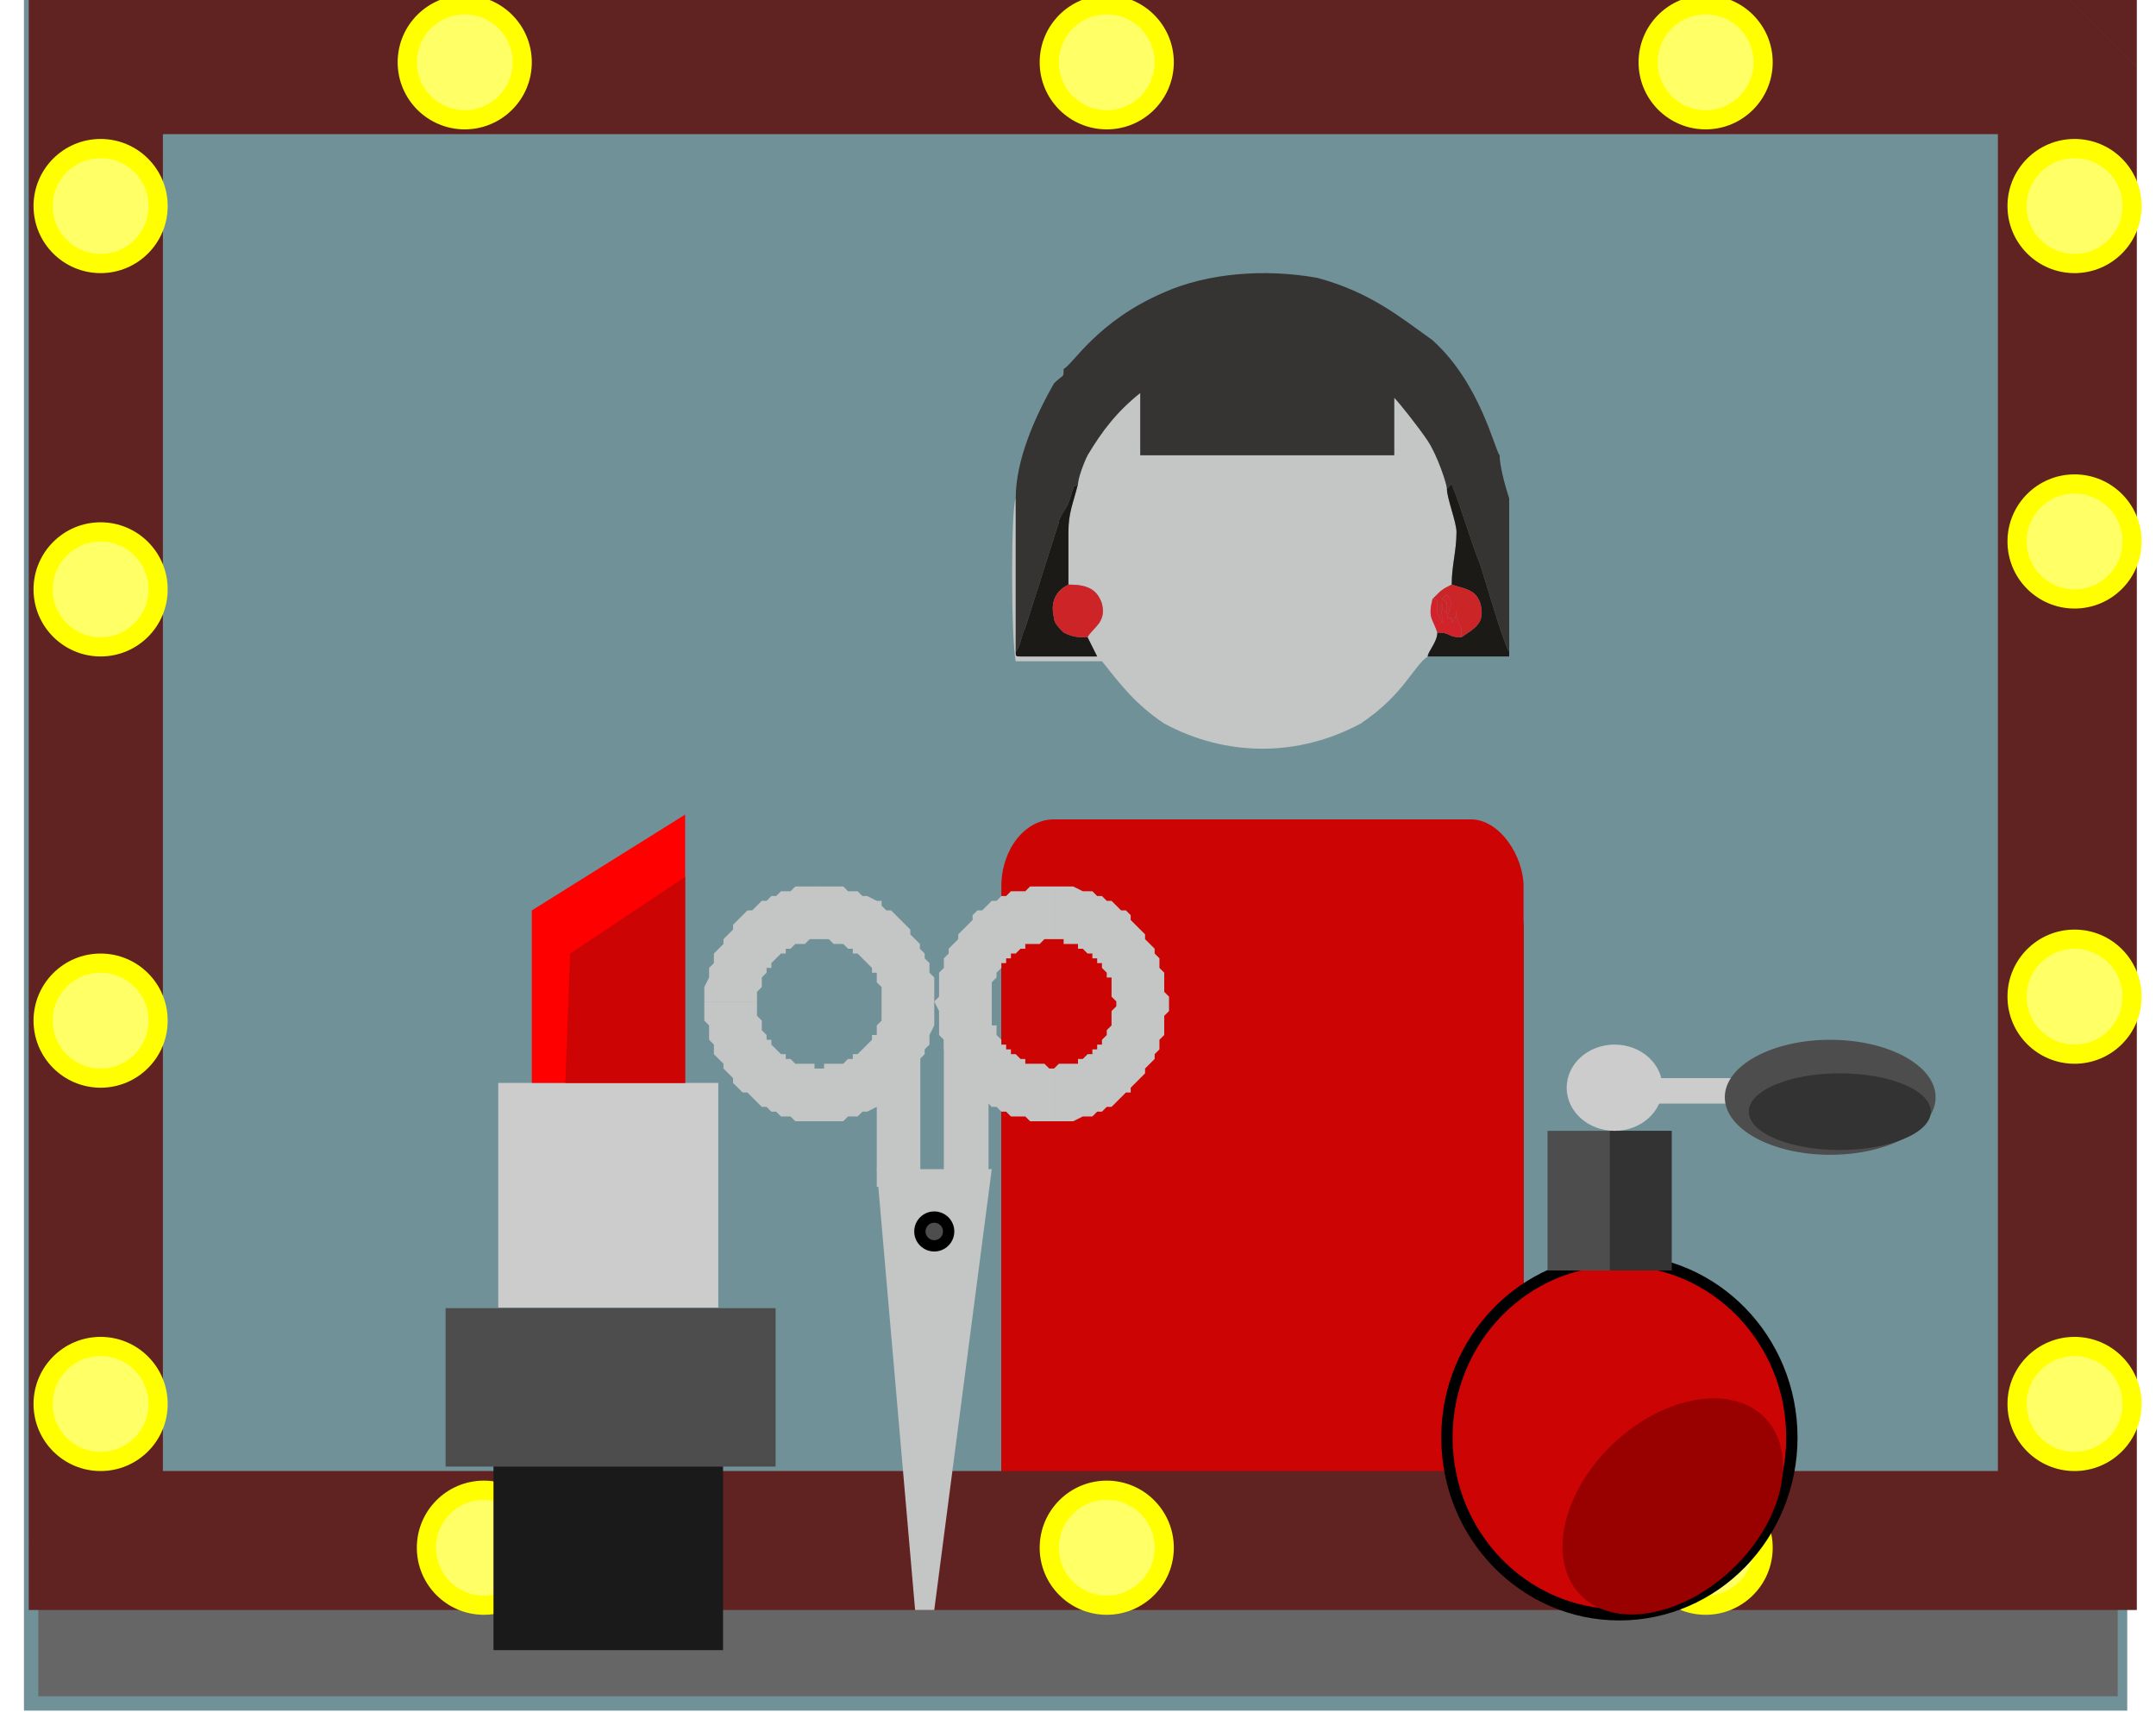 <svg xmlns="http://www.w3.org/2000/svg" width="450" height="360" viewBox="0 0 450 360" shape-rendering="geometricPrecision" text-rendering="geometricPrecision" image-rendering="optimizeQuality" fill-rule="evenodd" clip-rule="evenodd"><defs><style>.str0{stroke:#ff0;stroke-width:3.999}.str1{stroke:#000;stroke-width:2.362}.fil6{fill:#1a1a1a}.fil17{fill:#1c1a17}.fil14,.fil12{fill:#333}.fil16{fill:#353432}.fil7{fill:#4d4d4d}.fil1{fill:#666}.fil0{fill:#719198}.fil2,.fil11{fill:#900}.fil21{fill:#c4c5c5}.fil15{fill:#c4c6c5}.fil19{fill:#cb2527}.fil3{fill:#cc0404}.fil13,.fil8{fill:#CCC}.fil18{fill:#cd2427}.fil20{fill:#d2222a}.fil9{fill:red}.fil5{fill:#FF6}.fil4{fill:#612222}.fil4,.fil10{fill-rule:nonzero}.fil10{fill:#c4c5c5}</style></defs><g id="Слой_x0020_1"><path class="fil0" d="M5-1h439v358H5z"/><path class="fil1" d="M8 329h433.998v25H8z"/><rect class="fil2" x="209" y="191" width="109" height="125" rx="1" ry="2"/><rect class="fil3" x="209" y="171" width="109" height="158" rx="11" ry="14"/><path class="fil4" d="M431 28H20V-1h411l15 15-15 14zm0-29h15v15L431-1zm-14 322V14h29v307l-15 15-14-15zm29 0v15h-15l15-15zM20 307h411v29H20L6 321l14-14zm0 29H6v-15l14 15zM34 14v307H6V14L20-1l14 15zM6 14V-1h14L6 14z"/><circle class="fil5 str0" cx="21" cy="43" r="12"/><circle class="fil5 str0" cx="21" cy="293" r="12"/><circle class="fil5 str0" cx="21" cy="123" r="12"/><circle class="fil5 str0" cx="21" cy="213" r="12"/><circle class="fil5 str0" cx="117" cy="323" r="12"/><circle class="fil5 str0" cx="433" cy="43" r="12"/><circle class="fil5 str0" cx="433" cy="113" r="12"/><circle class="fil5 str0" cx="433" cy="208" r="12"/><circle class="fil5 str0" cx="433" cy="293" r="12"/><circle class="fil5 str0" cx="356" cy="323" r="12"/><circle class="fil5 str0" cx="231" cy="323" r="12"/><circle class="fil5 str0" cx="97" cy="13" r="12"/><circle class="fil5 str0" cx="231" cy="13" r="12"/><circle class="fil5 str0" cx="356" cy="13" r="12"/><circle class="fil5 str0" cx="101" cy="323" r="12"/><path class="fil6" d="M103 285h47.917v59.375H103z"/><path class="fil7" d="M93 273h68.886v33.072H93z"/><path class="fil8" d="M104 226h45.92v46.876H104z"/><path class="fil9" d="M111 190l32-20v56h-32z"/><path class="fil3" d="M119 199l24-16v43h-25z"/><path class="fil10" d="M244 209h-11l-1-1v-4h-1v-1l-1-1v-1h-1v-1h-1v-1h-1l-1-1h-1v-1h-3v-1h-2v-11h4l2 1h2l1 1h1l1 1h1l1 1 1 1h1l1 1v1l1 1 1 1 1 1v1l1 1 1 1v1l1 1v2l1 1v4l1 1v1zm-24 25v-11l1-1h4v-1h1l1-1h1v-1h1v-1h1v-1l1-1v-1l1-1v-3l1-1v-1h11v2l-1 1v4l-1 1v2l-1 1v1l-1 1-1 1v1l-1 1-1 1-1 1v1h-1l-1 1-1 1-1 1h-1l-1 1h-1l-1 1h-2l-2 1h-4zm-25-25h12v5h1v2l1 1v1h1v1h1v1h1l1 1h1v1h4l1 1h1v11h-5l-1-1h-3l-1-1h-1l-1-1h-1l-1-1-1-1-1-1h-1v-1l-1-1-1-1-1-1v-1l-1-1-1-1v-1l-1-1v-2l-1-1v-5l-1-2zm25-24v11h-2l-1 1h-3v1h-1l-1 1h-1v1h-1v1h-1v1l-1 1v1l-1 1v4h-12l1-1v-5l1-1v-2l1-1v-1l1-1 1-1v-1l1-1 1-1 1-1v-1l1-1h1l1-1 1-1h1l1-1h1l1-1h3l1-1h5z"/><ellipse class="fil3 str1" cx="338" cy="300" rx="36" ry="37"/><ellipse class="fil11" transform="matrix(.328 -.289 .277 .343 349.135 314.38)" rx="61" ry="41"/><path class="fil7" d="M323 236h25.854v29.14H323z"/><path class="fil12" d="M336 236h12.926v29.14H336z"/><ellipse class="fil13" cx="337" cy="227" rx="10" ry="9"/><path class="fil13" d="M343 225h19.553v5.318H343z"/><ellipse class="fil7" cx="382" cy="229" rx="22" ry="12"/><ellipse class="fil14" cx="384" cy="232" rx="19" ry="8"/><path class="fil15" d="M225 101c-1 4-2 6-2 10v11c4 0 6 1 7 4 1 4-2 5-3 7l2 4h-16c-1 0-1 0-1-1v-32c-1 2-1 29 0 34h18c4 5 7 9 13 13 13 7 28 7 41 0 9-6 11-12 14-14 0-1 2-3 2-5-1-3-2-3-1-7 2-2 2-2 4-3 0-4 1-7 1-11 0-2-2-7-2-9 0-1-2-7-4-10s-6-8-7-9v12h-53V82c-5 4-8 8-11 13-1 2-2 5-2 6z"/><path class="fil16" d="M222 77c0 2 0 1-2 3-4 7-8 16-8 24v32c1-1 1-3 2-5l7-22c0-1 1-2 2-4l1-3c0-1 0 0 1-1 0-1 1-4 2-6 3-5 6-9 11-13v13h53V83c1 1 5 6 7 9s4 9 4 10l1-1c2 5 4 12 6 17 1 3 5 17 6 18v-21-11c-1-3-2-7-2-9-1-1-4-15-14-24-7-5-13-10-24-13-11-2-23-1-32 3-14 6-19 15-21 16z"/><path class="fil17" d="M212 136c0 1 0 1 1 1h16l-2-4c-2 0-3 0-5-1-1-1-2-2-2-3-1-4 1-6 3-7v-11c0-4 1-6 2-10-1 1-1 0-1 1l-1 3c-1 2-2 3-2 4l-7 22c-1 2-1 4-2 5zM302 102c0 2 2 7 2 9 0 4-1 7-1 11 3 1 5 1 6 4 1 4-1 5-4 7-3 0-2-1-5-1 0 2-2 4-2 5h17v-1c-1-1-5-15-6-18-2-5-4-12-6-17l-1 1z"/><path class="fil18" d="M227 133c1-2 4-3 3-7-1-3-3-4-7-4-2 1-4 3-3 7 0 1 1 2 2 3 2 1 3 1 5 1z"/><path class="fil19" d="M299 125c1 0 1 0 1 1v2c1 1 0 0 1 2v-1c0-2-1-2 0-3v1l1 1v-1c0-2 0-1-1-2l1-1 1 2-1 3h1v1c1-1 1-2 1-3 0 2 0 2 1 4v2c3-2 5-3 4-7-1-3-3-3-6-4-2 1-2 1-4 3z"/><path class="fil20" d="M300 132c3 0 2 1 5 1v-1-1c-1-2-1-2-1-4 0 1 0 2-1 3v-1h-1l1-3-1-2-1 1c1 1 1 0 1 2v1l-1-1v-1c-1 1 0 1 0 3v1c-1-2 0-1-1-2v-2c0-1 0-1-1-1-1 4 0 4 1 7z"/><path class="fil21" d="M183 244h24l-12 92h-4z"/><path class="fil21" d="M197 216h9.326v31.745H197zM183 218h9.088v29.668H183z"/><path class="fil10" d="M195 209h-11v-3l-1-1v-2h-1v-1l-1-1-1-1-1-1h-1v-1h-1l-1-1h-2l-1-1h-2v-11h5l1 1h2l1 1h1l2 1h1v1l1 1h1l1 1 1 1 1 1 1 1v1l1 1 1 1v1l1 1v1l1 1v2l1 1v5zm-24 25v-11h1v-1h4l1-1h1v-1h1l1-1 1-1 1-1v-1h1v-2l1-1v-4h11v5l-1 2v2l-1 1v1l-1 1v1l-1 1-1 1v1l-1 1-1 1-1 1h-1l-1 1-1 1v1h-1l-2 1h-1l-1 1h-2l-1 1h-5zm-24-25h11v3l1 1v2l1 1v1h1v1l1 1 1 1h1v1h1l1 1h4v1h1v11h-5l-1-1h-2l-1-1h-1l-1-1h-1l-1-1-1-1-1-1h-1l-1-1-1-1v-1l-1-1-1-1v-1l-1-1-1-1v-2l-1-1v-3l-1-1v-4zm24-24v11h-2l-1 1h-2l-1 1h-1v1h-1l-1 1-1 1v1h-1v1l-1 1v2l-1 1v2h-11v-3l1-2v-2l1-1v-2l1-1 1-1v-1l1-1 1-1v-1l1-1 1-1 1-1h1l1-1 1-1h1l1-1h1l1-1h2l1-1h5z"/><circle class="fil7 str1" cx="195" cy="257" r="3"/></g></svg>